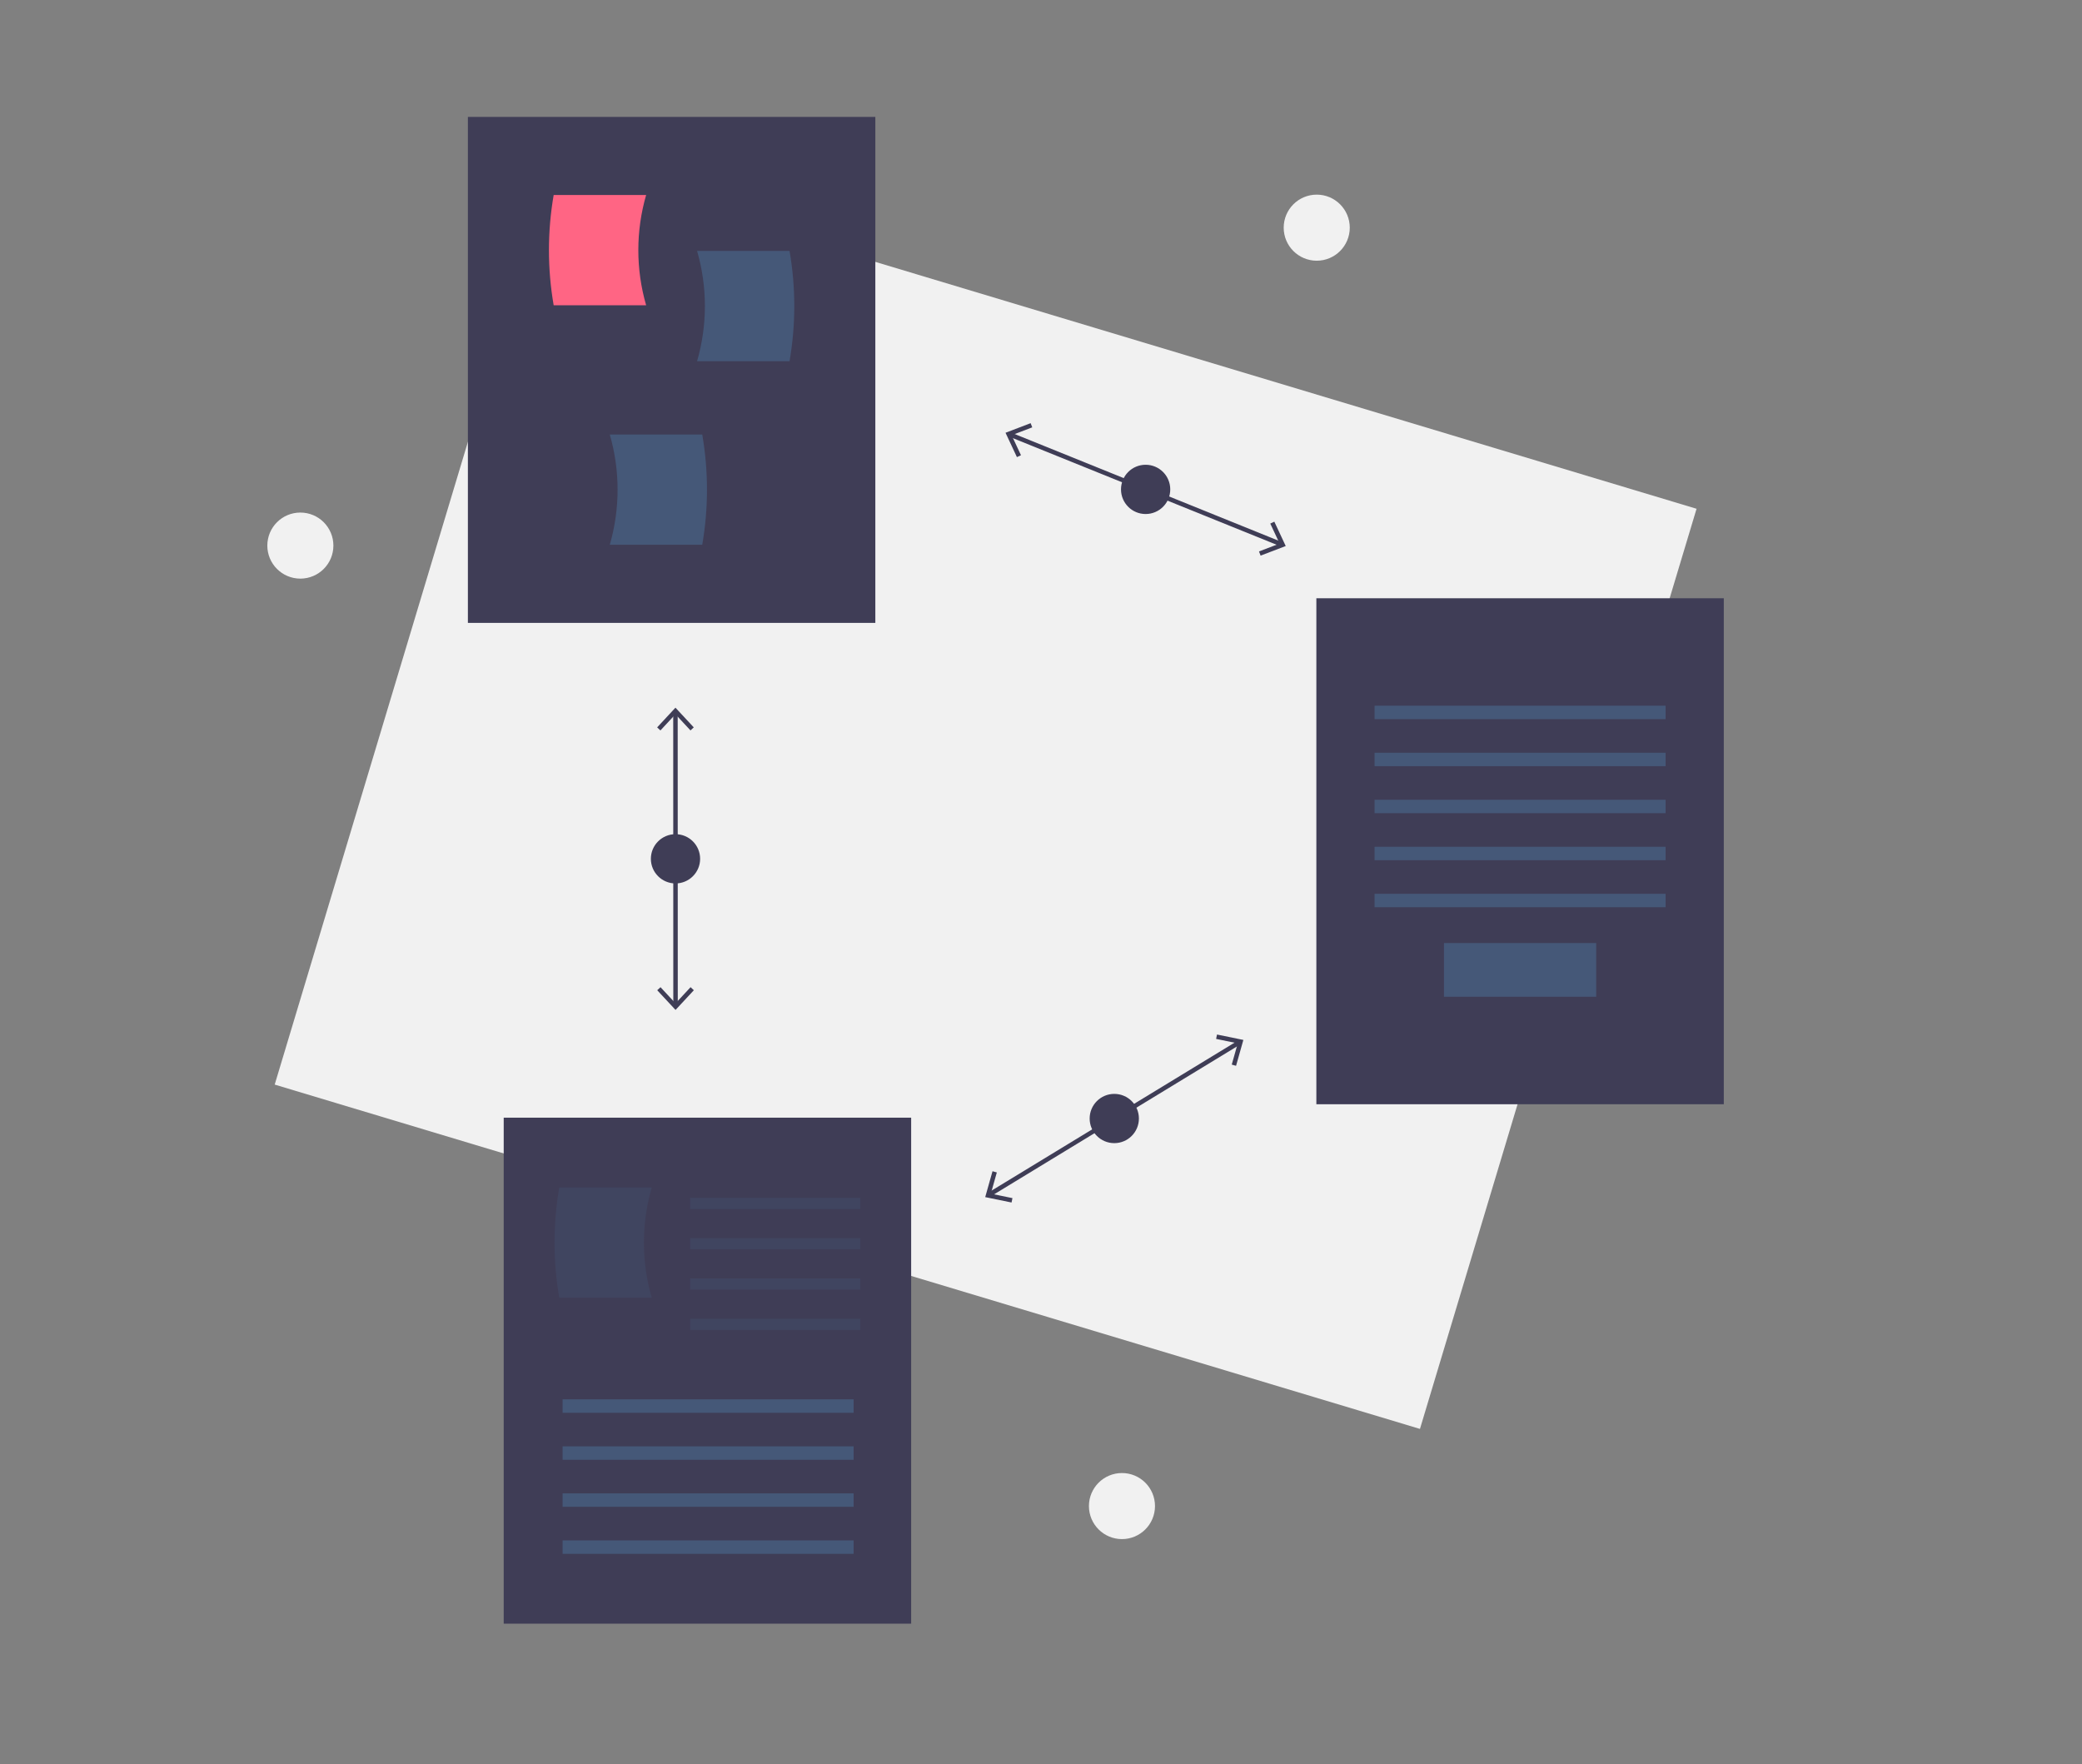 <?xml version="1.0" encoding="utf-8"?>
<!-- Generator: Adobe Illustrator 16.0.0, SVG Export Plug-In . SVG Version: 6.00 Build 0)  -->
<!DOCTYPE svg PUBLIC "-//W3C//DTD SVG 1.1//EN" "http://www.w3.org/Graphics/SVG/1.1/DTD/svg11.dtd">
<svg version="1.1" id="effd0595-b14c-4c7e-b56f-e463e9379f7d"
	 xmlns="http://www.w3.org/2000/svg" xmlns:xlink="http://www.w3.org/1999/xlink" x="0px" y="0px" width="930px" height="788px"
	 viewBox="0 0 930 788" enable-background="new 0 0 930 788" xml:space="preserve">
<rect x="0" y="0" width="930" height="788" fill="#808080" stroke="none"/>
<title>process</title>
<circle fill="#F1F1F1" cx="588.166" cy="101.69" r="14.756"/>
<circle fill="#F1F1F1" cx="501.166" cy="672.69" r="14.755"/>
<circle fill="#F1F1F1" cx="134.166" cy="243.69" r="14.756"/>
<rect x="173.233" y="141.603" transform="matrix(-0.958 -0.288 0.288 -0.958 759.451 823.773)" fill="#F1F1F1" width="534" height="429"/>
<line fill="none" stroke="#3F3D56" stroke-width="2" stroke-miterlimit="10" x1="451.165" y1="194.106" x2="572.306" y2="243.071"/>
<polygon fill="#3F3D56" points="454.244,204.173 456.058,203.326 451.876,194.395 461.09,190.877 460.374,189.008 449.153,193.295 
	"/>
<polygon fill="#3F3D56" points="563.096,248.171 562.38,246.302 571.593,242.785 567.412,233.853 569.226,233.006 574.316,243.886 
	"/>
<circle fill="#3F3D56" cx="511.735" cy="218.588" r="11"/>
<line fill="none" stroke="#3F3D56" stroke-width="2" stroke-miterlimit="10" x1="441.934" y1="533.563" x2="553.537" y2="465.613"/>
<polygon fill="#3F3D56" points="451.848,537.104 452.251,535.143 442.59,533.166 445.268,523.674 443.341,523.132 440.082,534.693 
	"/>
<polygon fill="#3F3D56" points="552.13,476.046 550.203,475.504 552.882,466.014 543.22,464.035 543.624,462.075 555.391,464.487 
	"/>
<circle fill="#3F3D56" cx="497.735" cy="499.588" r="11"/>
<line fill="none" stroke="#3F3D56" stroke-width="2" stroke-miterlimit="10" x1="301.716" y1="318.257" x2="301.755" y2="448.919"/>
<polygon fill="#3F3D56" points="293.538,324.887 295.003,326.251 301.714,319.025 308.431,326.247 309.895,324.882 301.713,316.088 
	"/>
<polygon fill="#3F3D56" points="293.573,442.295 295.038,440.93 301.753,448.152 308.466,440.926 309.931,442.29 301.754,451.088 
	"/>
<circle fill="#3F3D56" cx="301.735" cy="383.588" r="11"/>
<rect x="209" y="52.213" fill="#3F3D56" width="182" height="226"/>
<path fill="#FF6584" d="M288.621,136.347h-41.304c-2.818-16.294-2.818-32.952,0-49.247h41.304
	C283.968,103.187,283.968,120.262,288.621,136.347z"/>
<path fill="#455878" d="M311.379,161.325h41.304c2.818-16.295,2.818-32.952,0-49.247h-41.304
	C316.032,128.164,316.032,145.239,311.379,161.325z"/>
<path fill="#455878" d="M272.379,243.325h41.304c2.818-16.295,2.818-32.952,0-49.247h-41.304
	C277.032,210.164,277.032,227.239,272.379,243.325z"/>
<rect x="588" y="267.213" fill="#3F3D56" width="182" height="226"/>
<rect x="614" y="315.213" fill="#455878" width="130" height="6"/>
<rect x="614" y="336.213" fill="#455878" width="130" height="6"/>
<rect x="614" y="357.213" fill="#455878" width="130" height="6"/>
<rect x="614" y="378.213" fill="#455878" width="130" height="6"/>
<rect x="614" y="399.213" fill="#455878" width="130" height="6"/>
<rect x="645" y="421.213" fill="#455878" width="68" height="24"/>
<rect x="225" y="499.213" fill="#3F3D56" width="182" height="226"/>
<rect x="251.297" y="625.019" fill="#455878" width="130" height="6"/>
<rect x="251.297" y="646.019" fill="#455878" width="130" height="6"/>
<rect x="251.297" y="667.019" fill="#455878" width="130" height="6"/>
<rect x="251.297" y="688.019" fill="#455878" width="130" height="6"/>
<path opacity="0.3" fill="#455878" enable-background="new    " d="M291.121,579.653h-41.304c-2.818-16.294-2.818-32.952,0-49.247
	h41.304C286.468,546.492,286.468,563.567,291.121,579.653z"/>
<rect x="308.297" y="535.019" opacity="0.3" fill="#455878" enable-background="new    " width="76" height="5"/>
<rect x="308.297" y="553.019" opacity="0.3" fill="#455878" enable-background="new    " width="76" height="5"/>
<rect x="308.297" y="571.019" opacity="0.3" fill="#455878" enable-background="new    " width="76" height="5"/>
<rect x="308.297" y="589.019" opacity="0.3" fill="#455878" enable-background="new    " width="76" height="5"/>
</svg>
